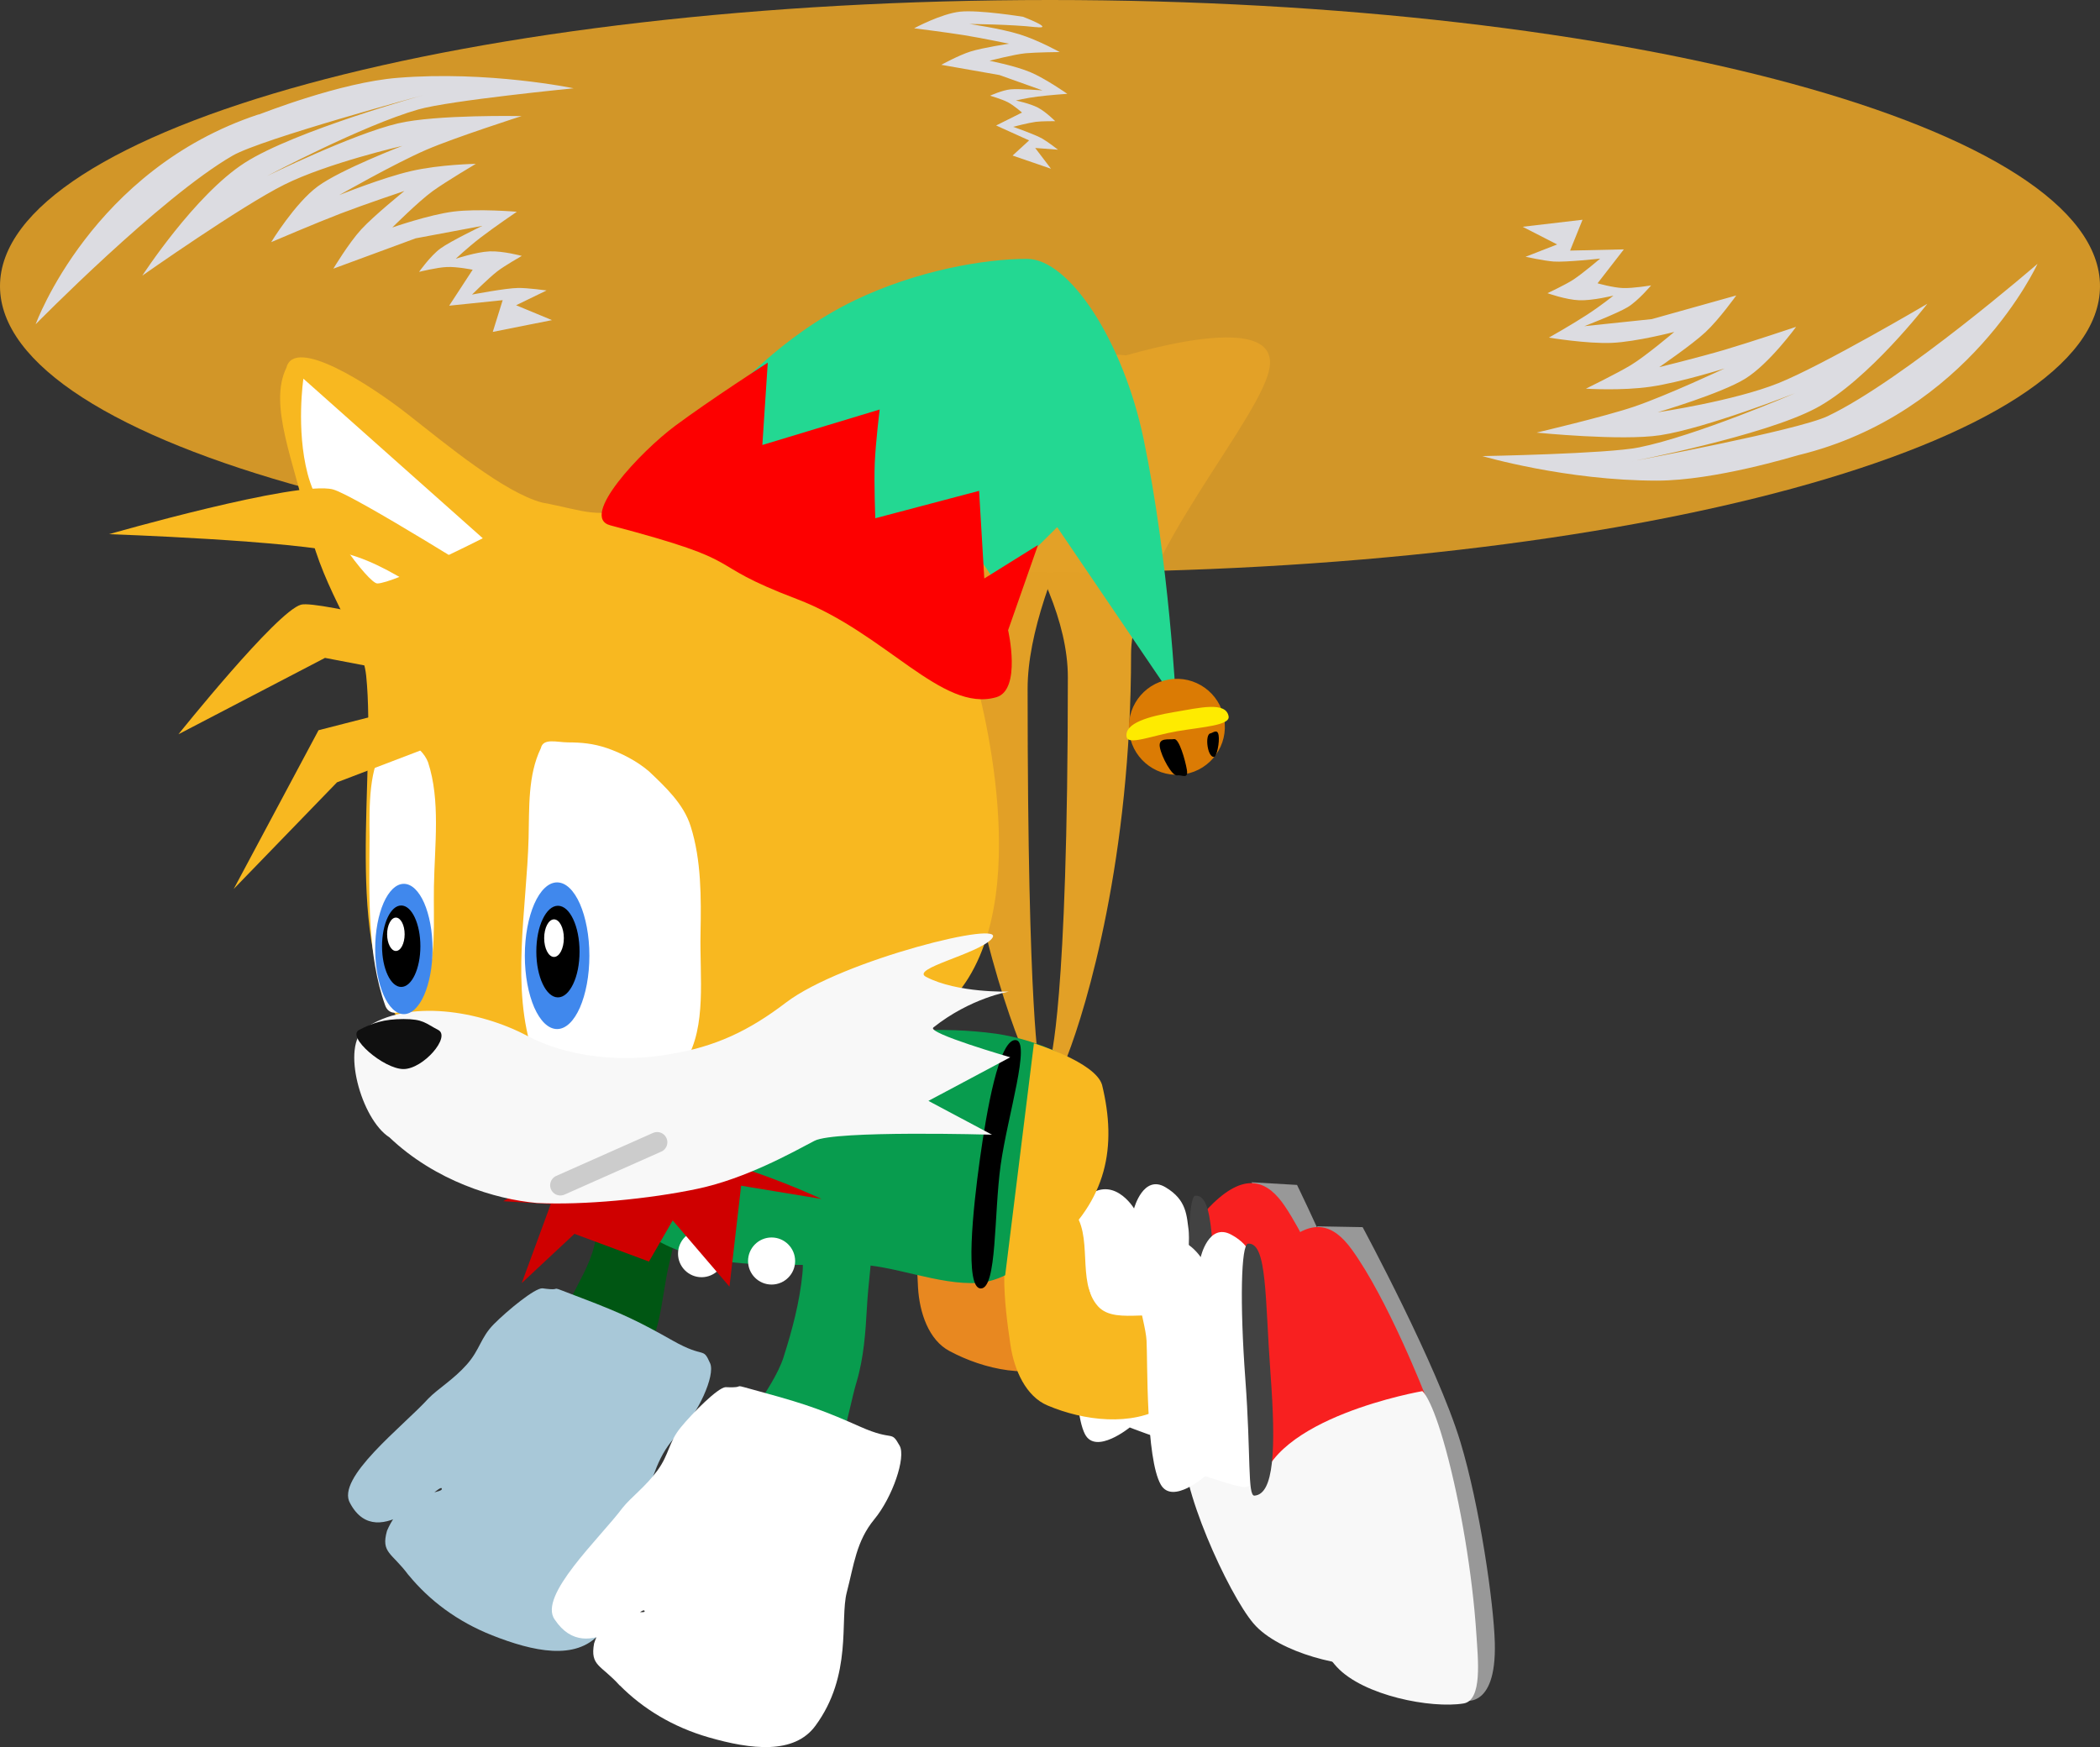 <svg version="1.1" xmlns="http://www.w3.org/2000/svg" xmlns:xlink="http://www.w3.org/1999/xlink" width="38" height="31.619" viewBox="0,0,38,31.619"><rect x="0" y="0" width="38" height="31.619" fill="#333333" stroke="none"/><g transform="translate(-225.309,-163.305)"><g data-paper-data="{&quot;isPaintingLayer&quot;:true}" fill-rule="nonzero" stroke-linejoin="miter" stroke-miterlimit="10" stroke-dasharray="" stroke-dashoffset="0" style="mix-blend-mode: normal"><path d="M236.059,185.866c0.119,-0.49 0.131,-1.067 0.234,-1.518c0.527,-1.335 0.986,-0.12 1.206,0.545c0.156,0.401 0.004,0.903 -0.093,1.334c-0.137,0.602 -0.145,1.437 -0.615,1.789c-0.393,0.288 -1.179,0.236 -1.338,-0.222c-0.213,-0.612 0.444,-1.266 0.605,-1.928z" data-paper-data="{&quot;index&quot;:null}" fill="#005613" stroke="none" stroke-width="0.657" stroke-linecap="round"/><path d="M232.701,191.81c-0.301,-0.409 -0.503,-0.398 -0.389,-0.802c0.324,-0.764 1.036,-0.655 0.99,-0.767c-0.045,-0.111 -1.146,1.223 -1.657,0.27c-0.27,-0.455 0.957,-1.392 1.416,-1.897c0.17,-0.175 0.456,-0.344 0.696,-0.616c0.24,-0.272 0.247,-0.486 0.489,-0.73c0.242,-0.244 0.741,-0.655 0.878,-0.648c0.474,0.067 -0.039,-0.108 0.71,0.176c0.749,0.284 1.058,0.437 1.649,0.771c0.591,0.334 0.539,0.1 0.676,0.41c0.097,0.22 -0.217,0.916 -0.582,1.281c-0.366,0.365 -0.447,0.786 -0.624,1.268c-0.177,0.482 -0.036,1.501 -0.797,2.35c-0.432,0.483 -1.196,0.319 -1.944,0.023c-0.628,-0.249 -1.132,-0.629 -1.51,-1.09z" fill="#a8c8d8" stroke="none" stroke-width="0.672" stroke-linecap="round"/><g><path d="M247.956,184.701l0.823,0.048c0,0 1.248,2.555 1.61,3.954c0.303,1.167 0.486,2.939 0.475,3.66c-0.018,1.246 -0.633,1.013 -0.633,1.013c0,0 0.148,-3.265 -0.152,-4.557c-0.214,-0.921 -2.123,-4.119 -2.123,-4.119z" fill="#989898" stroke="#989898" stroke-width="0" stroke-linecap="round"/><path d="M246.617,186.485c0.12,-0.549 0.207,-0.982 0.641,-1.401c0.617,-0.596 1.009,-0.385 1.303,0.053c0.618,0.922 1.228,2.7 1.228,2.7l-3.047,1.723c0,0 -0.308,-2.232 -0.125,-3.074z" fill="#f82020" stroke="none" stroke-width="1.14" stroke-linecap="round"/><path d="M249.739,187.76c0,0 0.162,0.113 0.385,1.082c0.222,0.969 0.389,2.268 0.415,3.364c0.01,0.439 0.063,1.19 -0.282,1.232c-0.588,0.072 -1.806,-0.213 -2.266,-0.753c-0.457,-0.537 -1.366,-2.535 -1.255,-3.263c0.211,-1.295 3.002,-1.662 3.002,-1.662z" fill="#f8f8f8" stroke="none" stroke-width="1.151" stroke-linecap="round"/><path d="M244.79,186.645c-0.006,-0.429 -0.333,-1.18 0.123,-1.627c0.518,-0.508 0.917,0.157 0.917,0.157c0,0 0.167,-0.623 0.569,-0.384c0.39,0.232 0.382,0.514 0.424,0.818c0.07,0.51 -0.186,1.371 -0.183,1.548c0.013,0.886 0.285,2.202 -0.18,2.209c-0.123,0.002 -0.708,-0.228 -0.708,-0.228c0,0 -0.614,0.5 -0.81,0.122c-0.254,-0.49 -0.147,-2.248 -0.152,-2.615z" fill="#ffffff" stroke="none" stroke-width="0" stroke-linecap="butt"/></g><path d="M247.33,187.312c0.093,1.378 0.044,2.169 -0.305,2.192c-0.127,0.009 -0.058,-0.728 -0.151,-2.106c-0.093,-1.378 -0.062,-2.446 0.065,-2.454c0.349,-0.024 0.298,0.99 0.392,2.368z" fill="#424242" stroke="none" stroke-width="0" stroke-linecap="butt"/><path d="M244.969,186.545c0.232,0.451 0.074,1.21 -0.345,1.412c-0.654,0.324 -1.511,0.131 -2.13,-0.2c-0.38,-0.198 -0.547,-0.697 -0.573,-1.15c-0.046,-0.812 -0.063,-1.715 0.333,-2.42c0.156,-0.275 0.803,-0.183 1.004,0.085c0.359,0.478 -0.056,1.298 0.304,1.779c0.306,0.407 1.177,0.054 1.407,0.493z" data-paper-data="{&quot;index&quot;:null}" fill="#e88820" stroke="none" stroke-width="0.491" stroke-linecap="round"/><path d="M246.624,187.309c0.272,0.428 0.184,1.198 -0.216,1.438c-0.622,0.382 -1.493,0.268 -2.139,-0.005c-0.396,-0.163 -0.608,-0.644 -0.675,-1.094c-0.12,-0.804 -0.219,-1.702 0.111,-2.44c0.131,-0.288 0.783,-0.255 1.008,-0.006c0.401,0.443 0.063,1.298 0.465,1.744c0.342,0.378 1.177,-0.054 1.446,0.363z" data-paper-data="{&quot;index&quot;:null}" fill="#f8b820" stroke="none" stroke-width="0.491" stroke-linecap="round"/><path d="M245.776,175.144c0,3.679 -0.799,6.364 -1.157,7.283c-0.223,0.573 -0.308,0.076 -0.308,0.076c0,0 0.321,-0.972 0.321,-6.942c0,-2.008 -2.152,-4.305 -2.333,-5.045c-0.2,-0.816 2.879,-0.624 2.879,-0.624c0,0 3.209,-1.095 3.11,0.021c-0.079,0.894 -2.512,3.522 -2.512,5.231z" data-paper-data="{&quot;index&quot;:null}" fill="#e2a026" stroke="none" stroke-width="0" stroke-linecap="butt"/><path d="M239.491,187.855c0.153,-0.48 0.287,-0.982 0.338,-1.498c0.066,-0.68 -0.309,-1.48 0,-2.056c0.192,-0.357 0.936,-0.442 1.105,-0.07c0.35,0.808 0.111,1.83 0.061,2.753c-0.023,0.427 -0.058,0.901 -0.184,1.324c-0.174,0.577 -0.244,1.423 -0.736,1.742c-0.412,0.261 -1.192,0.154 -1.319,-0.314c-0.17,-0.625 0.53,-1.232 0.736,-1.882z" data-paper-data="{&quot;index&quot;:null}" fill="#089c4e" stroke="none" stroke-width="0.657" stroke-linecap="round"/><path d="M236.523,193.808c-0.339,-0.378 -0.538,-0.348 -0.464,-0.761c0.249,-0.792 0.968,-0.485 0.912,-0.592c-0.056,-0.106 -1.023,1.06 -1.623,0.161c-0.312,-0.427 0.819,-1.477 1.227,-2.024c0.152,-0.191 0.421,-0.386 0.634,-0.68c0.213,-0.294 0.199,-0.507 0.417,-0.773c0.217,-0.266 0.674,-0.723 0.812,-0.73c0.478,0.021 -0.049,-0.103 0.723,0.107c0.772,0.211 1.095,0.334 1.715,0.609c0.62,0.276 0.546,0.048 0.712,0.343c0.118,0.21 -0.128,0.932 -0.457,1.331c-0.329,0.399 -0.369,0.825 -0.499,1.322c-0.13,0.497 0.108,1.497 -0.568,2.416c-0.383,0.522 -1.16,0.432 -1.933,0.209c-0.649,-0.188 -1.187,-0.517 -1.607,-0.94z" fill="#ffffff" stroke="none" stroke-width="0.672" stroke-linecap="round"/><path d="M242.558,175.353c0,-1.709 -1.669,-4.058 -1.762,-4.952c-0.116,-1.116 2.175,-0.299 2.175,-0.299c0,0 3.319,-0.842 3.083,-0.027c-0.213,0.74 -2.15,3.686 -2.15,5.695c0,5.971 0.215,6.849 0.215,6.849c0,0 0.027,0.493 -0.269,-0.219c-0.408,-0.979 -1.292,-3.591 -1.292,-7.048z" fill="#e2a026" stroke="none" stroke-width="0" stroke-linecap="butt"/><path d="M244.226,185.869c-0.279,0.239 -0.719,0.622 -1.221,0.653c-0.713,0.044 -1.55,-0.331 -2.228,-0.334c-1.063,-0.002 -2.255,0.088 -3.168,-0.245c-0.91,-0.333 -1.367,-1.039 -1.845,-1.645c-0.125,-0.141 -0.224,-0.329 0.12,-0.491c1.377,-0.647 2.916,-1.176 4.491,-1.62c0.879,-0.248 2.005,-0.305 2.949,-0.176c0.805,0.117 1.664,0.514 1.786,0.926c0.269,1.119 0.091,2.09 -0.884,2.931z" data-paper-data="{&quot;index&quot;:null}" fill="#089c4e" stroke="none" stroke-width="0.491" stroke-linecap="round"/><path d="M243.04,184.285c0.123,-0.885 0.345,-2.158 0.641,-2.158c0.296,0 -0.141,1.372 -0.265,2.263c-0.124,0.892 -0.063,2.233 -0.359,2.233c-0.296,0 -0.14,-1.453 -0.017,-2.338z" fill="#000000" stroke="#000000" stroke-width="0" stroke-linecap="butt"/><path d="M238.845,186.126c0,-0.235 0.191,-0.426 0.426,-0.426c0.235,0 0.426,0.191 0.426,0.426c0,0.235 -0.191,0.426 -0.426,0.426c-0.235,0 -0.426,-0.191 -0.426,-0.426z" fill="#ffffff" stroke="none" stroke-width="0" stroke-linecap="butt"/><path d="M237.578,185.993c0,-0.235 0.191,-0.426 0.426,-0.426c0.235,0 0.426,0.191 0.426,0.426c0,0.235 -0.191,0.426 -0.426,0.426c-0.235,0 -0.426,-0.191 -0.426,-0.426z" fill="#ffffff" stroke="none" stroke-width="0" stroke-linecap="butt"/><path d="M234.415,185.044l0.645,-0.376c0,0 1.432,-0.428 2.21,-0.491c0.97,-0.078 2.906,0.826 2.906,0.826l-1.456,-0.24l-0.211,1.827l-1.027,-1.199l-0.43,0.745l-1.348,-0.502l-0.954,0.891l0.525,-1.429z" fill="#cf0000" stroke="none" stroke-width="0" stroke-linecap="butt"/><path d="M244.354,185.869c-0.684,0.579 -0.857,0.523 -0.857,0.523l0.521,-4.205c0,0 1.111,0.338 1.233,0.751c0.273,1.119 0.092,2.09 -0.898,2.931z" data-paper-data="{&quot;index&quot;:null}" fill="#f8b820" stroke="none" stroke-width="0.491" stroke-linecap="round"/><path d="M263.309,168.484c0,2.86 -8.507,5.179 -19,5.179c-10.493,0 -19,-2.319 -19,-5.179c0,-2.86 8.507,-5.179 19,-5.179c10.493,0 19,2.319 19,5.179z" fill-opacity="0.902" fill="#e3a127" stroke="none" stroke-width="0" stroke-linecap="butt"/><g><path d="M249.141,185.498l0.825,0.015c0,0 1.35,2.502 1.769,3.886c0.35,1.154 0.604,2.917 0.623,3.638c0.032,1.245 -0.592,1.038 -0.592,1.038c0,0 0.016,-3.269 -0.336,-4.547c-0.251,-0.911 -2.288,-4.029 -2.288,-4.029z" fill="#989898" stroke="#989898" stroke-width="0" stroke-linecap="round"/><path d="M247.875,187.333c0.098,-0.554 0.167,-0.99 0.583,-1.426c0.592,-0.62 0.992,-0.426 1.304,-0c0.655,0.896 1.337,2.648 1.337,2.648l-2.974,1.845c0,0 -0.398,-2.218 -0.249,-3.067z" fill="#f82020" stroke="none" stroke-width="1.14" stroke-linecap="round"/><path d="M251.046,188.481c0,0 0.167,0.106 0.428,1.065c0.261,0.959 0.481,2.251 0.551,3.344c0.028,0.439 0.112,1.186 -0.232,1.243c-0.584,0.096 -1.813,-0.14 -2.294,-0.661c-0.479,-0.518 -1.467,-2.478 -1.386,-3.209c0.159,-1.302 2.933,-1.782 2.933,-1.782z" fill="#f8f8f8" stroke="none" stroke-width="1.151" stroke-linecap="round"/><path d="M246.056,187.567c-0.024,-0.428 -0.38,-1.165 0.057,-1.631c0.497,-0.529 0.923,0.12 0.923,0.12c0,0 0.142,-0.629 0.553,-0.407c0.399,0.216 0.402,0.498 0.456,0.8c0.091,0.507 -0.13,1.377 -0.12,1.554c0.049,0.885 0.374,2.189 -0.091,2.214c-0.123,0.007 -0.716,-0.199 -0.716,-0.199c0,0 -0.593,0.524 -0.804,0.155c-0.274,-0.479 -0.237,-2.24 -0.258,-2.607z" fill="#ffffff" stroke="none" stroke-width="0" stroke-linecap="butt"/></g><path d="M242.485,172.167c0.476,1.425 0.4,3.15 0.4,3.15c0,0 1.159,3.723 -0.05,5.683c-1.029,1.667 -3.651,1.626 -5.6,1.8c-1.574,0.141 -3.742,0.288 -4.65,-0.95c-1.073,-1.465 -0.464,-4.51 -0.65,-6.317c-0.069,-0.682 -0.762,-1.494 -1.037,-2.694c-0.275,-1.2 -0.735,-2.208 -0.406,-2.881c0.146,-0.568 1.497,0.296 2.193,0.842c0.696,0.546 1.75,1.42 2.433,1.6c0.8,0.15 0.988,0.308 1.783,0.05c0.47,-0.152 3.949,-3.6 4.457,-3.465c0.603,0.161 0.65,1.757 1.126,3.181z" data-paper-data="{&quot;index&quot;:null}" fill="#f8b820" stroke="none" stroke-width="1" stroke-linecap="round"/><path d="M233.161,179.35c-0.011,0.621 0.051,1.319 -0.176,1.85c-0.14,0.324 -0.594,0.61 -0.706,0.3c-0.328,-0.913 -0.289,-2.023 -0.282,-3.05c-0.006,-0.564 -0.015,-1.272 0.282,-1.65c0.199,-0.254 0.654,-0.018 0.776,0.3c0.227,0.691 0.119,1.503 0.106,2.25z" data-paper-data="{&quot;index&quot;:null}" fill="#ffffff" stroke="none" stroke-width="0.866" stroke-linecap="round"/><path d="M241.583,174.659c-0.118,0.073 -1.263,-0.759 -2.001,-1.112c-0.738,-0.353 -1.602,-0.45 -1.628,-0.635c-0.065,-0.491 0.872,-0.973 1.093,-1.411c0.232,-0.459 1.811,-1.983 2.084,-1.882c0.307,0.117 0.688,4.893 0.452,5.04z" data-paper-data="{&quot;index&quot;:null}" fill="#ffffff" stroke="none" stroke-width="0.852" stroke-linecap="butt"/><path d="M237.718,182.505c-0.262,0.437 -0.878,0.376 -1.333,0.367c-0.491,-0.027 -1.236,0.066 -1.422,-0.472c-0.419,-1.213 -0.122,-2.653 -0.089,-3.93c0.014,-0.548 -0.016,-1.133 0.222,-1.625c0.042,-0.189 0.29,-0.106 0.489,-0.105c0.238,0.001 0.452,0.017 0.711,0.105c0.267,0.093 0.541,0.235 0.756,0.419c0.294,0.279 0.63,0.591 0.755,0.996c0.193,0.607 0.191,1.29 0.178,1.939c-0.016,0.797 0.113,1.673 -0.267,2.306z" data-paper-data="{&quot;index&quot;:null}" fill="#ffffff" stroke="none" stroke-width="0.972" stroke-linecap="round"/><path d="M243.255,180.295c-0.257,0.28 -1.476,0.538 -1.19,0.688c0.564,0.297 1.5,0.267 1.5,0.267c0,0 -0.693,0.114 -1.367,0.65c-0.126,0.1 1.392,0.539 1.392,0.539l-1.481,0.789l1.15,0.612c0,0 -2.847,-0.082 -3.212,0.111c-0.403,0.212 -1.237,0.68 -2.107,0.866c-0.87,0.186 -2.083,0.302 -2.916,0.259c-0.756,-0.067 -1.839,-0.399 -2.668,-1.188c-0.514,-0.327 -0.879,-1.66 -0.442,-1.971c0.763,-0.543 2.083,-0.32 2.933,0.133c0.752,0.401 1.748,0.482 2.583,0.333c0.82,-0.134 1.428,-0.42 2.1,-0.933c1.016,-0.775 4.062,-1.525 3.723,-1.155z" data-paper-data="{&quot;index&quot;:null}" fill="#f8f8f8" stroke="none" stroke-width="1" stroke-linecap="round"/><path d="M232.61,181.747c0.359,0 0.393,0.075 0.628,0.197c0.235,0.122 -0.269,0.708 -0.628,0.708c-0.359,0 -1.038,-0.586 -0.803,-0.708c0.235,-0.122 0.444,-0.197 0.803,-0.197z" data-paper-data="{&quot;index&quot;:null}" fill="#101010" stroke="none" stroke-width="1" stroke-linecap="butt"/><path d="M237.2,183.977l-1.751,0.778" data-paper-data="{&quot;index&quot;:null}" fill="none" stroke="#cccccc" stroke-width="0.37" stroke-linecap="round"/><path d="M235.803,179.663c0.105,0.241 0.171,0.572 0.171,0.938c0,0.366 -0.066,0.697 -0.171,0.938c-0.106,0.24 -0.252,0.389 -0.413,0.389c-0.161,0 -0.307,-0.149 -0.413,-0.389c-0.105,-0.241 -0.171,-0.572 -0.171,-0.938c0,-0.366 0.066,-0.697 0.171,-0.938c0.106,-0.24 0.252,-0.389 0.413,-0.389c0.161,0 0.307,0.149 0.413,0.389z" fill="#4088ed" stroke="none" stroke-width="1.062" stroke-linecap="butt"/><path d="M235.681,179.94c0.071,0.15 0.115,0.357 0.115,0.586c0,0.229 -0.043,0.436 -0.115,0.586c-0.071,0.15 -0.168,0.243 -0.276,0.243c-0.108,0 -0.205,-0.093 -0.276,-0.243c-0.071,-0.15 -0.115,-0.357 -0.115,-0.586c0,-0.229 0.043,-0.436 0.115,-0.586c0.071,-0.15 0.168,-0.243 0.276,-0.243c0.108,0 0.206,0.093 0.276,0.243z" fill="#000000" stroke="none" stroke-width="0.474" stroke-linecap="butt"/><path d="M235.46,180.043c0.032,0.061 0.052,0.146 0.052,0.24c0,0.094 -0.02,0.178 -0.052,0.24c-0.032,0.061 -0.076,0.1 -0.126,0.1c-0.049,0 -0.094,-0.038 -0.126,-0.1c-0.032,-0.061 -0.052,-0.146 -0.052,-0.24c0,-0.094 0.02,-0.178 0.052,-0.24c0.032,-0.061 0.076,-0.1 0.126,-0.1c0.049,0 0.094,0.038 0.126,0.1z" fill="#ffffff" stroke="none" stroke-width="0.647" stroke-linecap="butt"/><path d="M232.984,179.645c0.093,0.214 0.152,0.508 0.152,0.834c0,0.326 -0.059,0.62 -0.152,0.834c-0.094,0.213 -0.224,0.345 -0.367,0.345c-0.143,0 -0.273,-0.132 -0.367,-0.345c-0.093,-0.214 -0.152,-0.509 -0.152,-0.834c0,-0.326 0.059,-0.62 0.152,-0.834c0.094,-0.213 0.224,-0.345 0.367,-0.345c0.143,0 0.273,0.132 0.367,0.345z" fill="#4088ed" stroke="none" stroke-width="0.944" stroke-linecap="butt"/><path d="M232.814,179.908c0.063,0.134 0.102,0.318 0.102,0.521c0,0.203 -0.039,0.387 -0.102,0.521c-0.063,0.134 -0.149,0.216 -0.245,0.216c-0.096,0 -0.183,-0.083 -0.245,-0.216c-0.063,-0.134 -0.102,-0.318 -0.102,-0.521c0,-0.203 0.039,-0.387 0.102,-0.521c0.063,-0.134 0.149,-0.216 0.245,-0.216c0.096,0 0.183,0.083 0.245,0.216z" fill="#000000" stroke="none" stroke-width="0.421" stroke-linecap="butt"/><path d="M232.585,180c0.029,0.055 0.046,0.13 0.046,0.213c0,0.083 -0.018,0.159 -0.046,0.213c-0.028,0.055 -0.068,0.089 -0.112,0.089c-0.044,0 -0.083,-0.034 -0.112,-0.089c-0.029,-0.055 -0.047,-0.13 -0.047,-0.213c0,-0.083 0.018,-0.159 0.047,-0.213c0.028,-0.055 0.068,-0.089 0.112,-0.089c0.044,0 0.083,0.034 0.112,0.089z" fill="#ffffff" stroke="none" stroke-width="0.575" stroke-linecap="butt"/><path d="M234.045,173.046c0,0 -1.608,0.818 -1.909,0.818c-0.154,0 -1.047,-1.168 -1.26,-1.982c-0.213,-0.813 -0.077,-1.724 -0.077,-1.724z" fill="#ffffff" stroke="none" stroke-width="0" stroke-linecap="butt"/><path d="M234.202,176.396l-2.795,1.067l-1.869,1.93l1.535,-2.873l2.91,-0.746z" fill="#f8b820" stroke="none" stroke-width="1.222" stroke-linecap="round"/><path d="M233.544,175.661l-2.354,-0.45l-2.652,1.382c0,0 1.781,-2.226 2.218,-2.345c0.306,-0.084 3.007,0.62 3.007,0.62z" fill="#f8b820" stroke="none" stroke-width="1.222" stroke-linecap="round"/><path d="M233.741,174.599c0,0 -1.203,-1.031 -2.159,-1.272c-0.956,-0.241 -4.3,-0.355 -4.3,-0.355c0,0 3.411,-0.978 4.051,-0.81c0.388,0.102 3.032,1.765 3.032,1.765z" fill="#f8b820" stroke="none" stroke-width="1.222" stroke-linecap="round"/><path d="M229.99,165.378c0.075,-0.025 1.468,-0.579 2.509,-0.664c1.645,-0.134 3.19,0.189 3.19,0.189c0,0 -2.243,0.22 -2.811,0.383c-1.011,0.289 -2.736,1.204 -2.736,1.204c0,0 1.549,-0.759 2.368,-0.952c0.695,-0.164 2.236,-0.132 2.236,-0.132c0,0 -1.213,0.389 -1.723,0.61c-0.58,0.251 -1.576,0.82 -1.576,0.82c0,0 0.781,-0.316 1.304,-0.436c0.523,-0.12 1.168,-0.13 1.168,-0.13c0,0 -0.546,0.324 -0.777,0.491c-0.258,0.186 -0.734,0.661 -0.734,0.661c0,0 0.664,-0.232 1.108,-0.288c0.443,-0.056 1.145,0.003 1.145,0.003c0,0 -0.406,0.276 -0.655,0.467c-0.249,0.192 -0.448,0.383 -0.448,0.383c0,0 0.366,-0.122 0.61,-0.133c0.243,-0.01 0.583,0.082 0.583,0.082c0,0 -0.314,0.179 -0.443,0.279c-0.163,0.127 -0.458,0.421 -0.458,0.421c0,0 0.614,-0.118 0.837,-0.12c0.166,-0.002 0.513,0.045 0.513,0.045l-0.552,0.268l0.649,0.269l-1.071,0.213l0.179,-0.574l-0.968,0.1l0.425,-0.651c0,0 -0.283,-0.057 -0.465,-0.049c-0.182,0.007 -0.505,0.088 -0.505,0.088c0,0 0.207,-0.293 0.389,-0.425c0.182,-0.132 0.756,-0.408 0.756,-0.408l-1.207,0.226l-1.489,0.549c0,0 0.274,-0.458 0.503,-0.709c0.229,-0.25 0.783,-0.697 0.783,-0.697c0,0 -0.708,0.237 -1.154,0.408c-0.446,0.171 -1.257,0.518 -1.257,0.518c0,0 0.43,-0.706 0.844,-1.01c0.414,-0.304 1.529,-0.732 1.529,-0.732c0,0 -1.352,0.31 -2.137,0.702c-0.786,0.392 -2.568,1.646 -2.568,1.646c0,0 0.949,-1.462 1.855,-2.043c0.907,-0.581 3.251,-1.229 3.251,-1.229c0,0 -2.951,0.798 -3.473,1.101c-1.312,0.759 -3.563,3.051 -3.563,3.051c0,0 1.015,-2.801 4.035,-3.798z" fill="#dcdce1" stroke="none" stroke-width="0" stroke-linecap="butt"/><path d="M257.852,171.542c-0.077,0.019 -1.509,0.46 -2.554,0.461c-1.65,0.002 -3.165,-0.444 -3.165,-0.444c0,0 2.254,-0.04 2.833,-0.157c1.031,-0.207 2.824,-0.981 2.824,-0.981c0,0 -1.605,0.633 -2.437,0.76c-0.706,0.108 -2.239,-0.047 -2.239,-0.047c0,0 1.24,-0.291 1.766,-0.47c0.598,-0.204 1.636,-0.691 1.636,-0.691c0,0 -0.804,0.253 -1.335,0.33c-0.531,0.078 -1.174,0.036 -1.174,0.036c0,0 0.57,-0.279 0.814,-0.427c0.272,-0.165 0.784,-0.6 0.784,-0.6c0,0 -0.681,0.178 -1.127,0.198c-0.446,0.02 -1.141,-0.095 -1.141,-0.095c0,0 0.427,-0.242 0.69,-0.414c0.263,-0.171 0.477,-0.346 0.477,-0.346c0,0 -0.375,0.093 -0.618,0.084c-0.243,-0.009 -0.575,-0.128 -0.575,-0.128c0,0 0.328,-0.154 0.464,-0.243c0.173,-0.113 0.49,-0.383 0.49,-0.383c0,0 -0.622,0.069 -0.844,0.053c-0.166,-0.012 -0.507,-0.086 -0.507,-0.086l0.572,-0.223l-0.625,-0.32l1.084,-0.127l-0.225,0.558l0.973,-0.022l-0.476,0.614c0,0 0.277,0.079 0.459,0.086c0.182,0.007 0.51,-0.048 0.51,-0.048c0,0 -0.23,0.275 -0.421,0.392c-0.192,0.117 -0.787,0.346 -0.787,0.346l1.221,-0.128l1.528,-0.428c0,0 -0.31,0.435 -0.559,0.666c-0.248,0.231 -0.836,0.632 -0.836,0.632c0,0 0.725,-0.179 1.183,-0.314c0.458,-0.135 1.295,-0.416 1.295,-0.416c0,0 -0.485,0.669 -0.922,0.939c-0.437,0.27 -1.583,0.607 -1.583,0.607c0,0 1.372,-0.201 2.187,-0.528c0.814,-0.328 2.692,-1.435 2.692,-1.435c0,0 -1.063,1.382 -2.013,1.888c-0.951,0.507 -3.339,0.964 -3.339,0.964c0,0 3.006,-0.56 3.55,-0.819c1.368,-0.652 3.796,-2.756 3.796,-2.756c0,0 -1.236,2.711 -4.326,3.462z" data-paper-data="{&quot;index&quot;:null}" fill="#dcdce1" stroke="none" stroke-width="0" stroke-linecap="butt"/><path d="M244.048,163.796c-0.423,-0.05 -1.195,-0.057 -1.195,-0.057c0,0 0.562,0.081 0.907,0.188c0.345,0.108 0.724,0.32 0.724,0.32c0,0 -0.427,0.004 -0.618,0.022c-0.213,0.021 -0.651,0.136 -0.651,0.136c0,0 0.465,0.09 0.742,0.208c0.277,0.118 0.665,0.39 0.665,0.39c0,0 -0.33,0.023 -0.54,0.05c-0.21,0.027 -0.391,0.071 -0.391,0.071c0,0 0.255,0.053 0.4,0.129c0.145,0.076 0.312,0.245 0.312,0.245c0,0 -0.244,-0.002 -0.352,0.012c-0.138,0.019 -0.409,0.09 -0.409,0.09c0,0 0.398,0.139 0.528,0.214c0.097,0.055 0.283,0.2 0.283,0.2l-0.412,-0.031l0.286,0.376l-0.695,-0.239l0.299,-0.274l-0.597,-0.27l0.468,-0.234c0,0 -0.145,-0.129 -0.254,-0.186c-0.109,-0.057 -0.324,-0.119 -0.324,-0.119c0,0 0.22,-0.1 0.37,-0.115c0.151,-0.015 0.579,0.019 0.579,0.019l-0.779,-0.278l-1.052,-0.185c0,0 0.315,-0.174 0.533,-0.242c0.218,-0.068 0.692,-0.14 0.692,-0.14c0,0 -0.492,-0.102 -0.81,-0.154c-0.318,-0.051 -0.907,-0.125 -0.907,-0.125c0,0 0.49,-0.265 0.834,-0.301c0.344,-0.036 1.138,0.093 1.138,0.093c0,0 0.6,0.23 0.228,0.186z" fill="#dcdce1" stroke="none" stroke-width="0" stroke-linecap="butt"/><path d="M238.519,170.465c0,0 0.9,-1.072 2.252,-1.723c1.114,-0.536 2.333,-0.752 3.122,-0.752c0.769,0 1.741,1.496 2.108,3.252c0.467,2.233 0.588,4.77 0.588,4.77l-2.15,-3.167l-1.069,1.059l-0.908,-1.336c0,0 -1.213,0.317 -1.375,0.317c-0.666,0 -0.3,-1.87 -0.3,-1.87l-1.586,0.524l-0.681,-1.074z" fill="#23d892" stroke="none" stroke-width="0" stroke-linecap="butt"/><path d="M236.352,172.812c-0.569,-0.15 0.552,-1.338 1.176,-1.802c0.628,-0.467 1.674,-1.142 1.674,-1.142l-0.098,1.49l2.123,-0.642c0,0 -0.073,0.591 -0.089,0.971c-0.015,0.38 0.01,0.997 0.01,0.997l1.878,-0.496l0.094,1.586l0.972,-0.606l-0.541,1.542c0,0 0.248,1.08 -0.214,1.213c-0.982,0.284 -2,-1.165 -3.606,-1.776c-1.808,-0.687 -0.739,-0.64 -3.379,-1.335z" fill="#fd0000" stroke="none" stroke-width="0" stroke-linecap="butt"/><g stroke-width="0" stroke-linecap="butt"><path d="M245.748,176.603c-0.08,-0.473 0.239,-0.921 0.712,-1.001c0.473,-0.08 0.921,0.239 1.001,0.712c0.08,0.473 -0.239,0.921 -0.712,1.001c-0.473,0.08 -0.921,-0.239 -1.001,-0.712z" fill="#db7b04" stroke="none"/><path d="M247.541,176.27c0.027,0.163 -0.466,0.19 -0.924,0.267c-0.458,0.077 -0.895,0.265 -0.922,0.102c-0.042,-0.248 0.406,-0.371 0.864,-0.448c0.458,-0.077 0.935,-0.197 0.982,0.079z" fill="#feeb00" stroke="#000000"/><path d="M246.786,177.237c0.03,0.179 -0.089,0.085 -0.179,0.1c-0.089,0.015 -0.281,-0.335 -0.311,-0.513c-0.03,-0.179 0.169,-0.128 0.259,-0.143c0.089,-0.015 0.201,0.377 0.231,0.556z" fill="#000000" stroke="none"/><path d="M247.209,176.578c0.047,-0.008 0.13,-0.092 0.151,0.033c0.021,0.125 -0.033,0.384 -0.08,0.392c-0.047,0.008 -0.097,-0.059 -0.118,-0.184c-0.021,-0.125 -0,-0.233 0.047,-0.241z" fill="#000000" stroke="none"/></g><path d="M248.3,188.178c0.102,1.377 0.058,2.168 -0.291,2.194c-0.127,0.009 -0.063,-0.728 -0.165,-2.105c-0.102,-1.377 -0.078,-2.445 0.049,-2.455c0.349,-0.026 0.305,0.988 0.407,2.365z" fill="#424242" stroke="none" stroke-width="0" stroke-linecap="butt"/></g></g></svg>